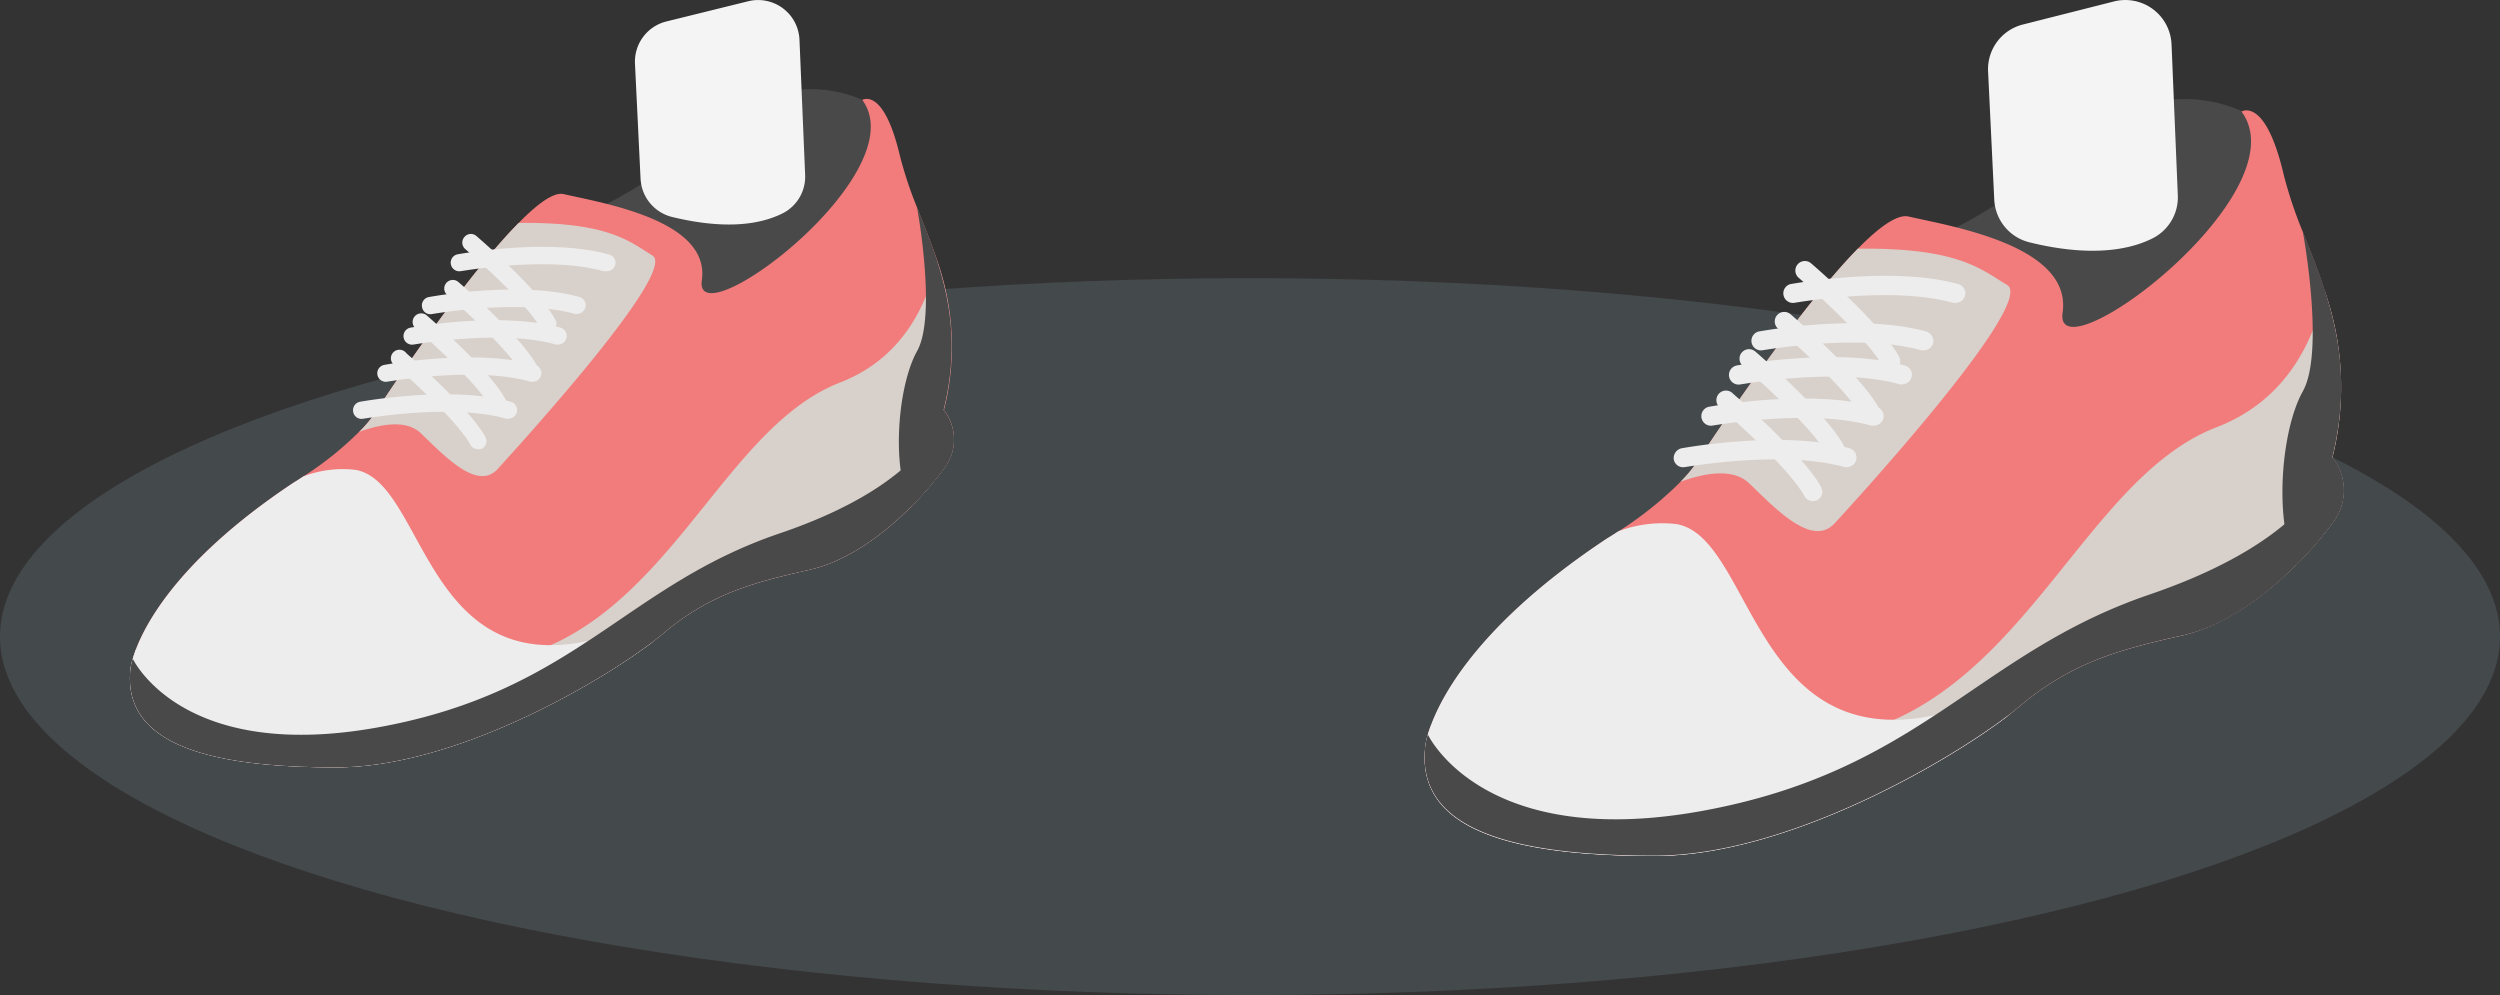 <svg xmlns="http://www.w3.org/2000/svg" viewBox="0 0 247.6 98.55"><rect x="0" y="0" width="247.6" height="98.55" fill="#333333" stroke="none"/><defs><style>.cls-1{isolation:isolate;}.cls-2{fill:#738791;opacity:0.27;}.cls-3{fill:#494949;}.cls-4{fill:#f4f4f4;}.cls-5{fill:#f27c7c;}.cls-6{fill:#d8d0ca;mix-blend-mode:multiply;}.cls-7{fill:#ededed;}</style></defs><title>Asset 5</title><g class="cls-1"><g id="Layer_2" data-name="Layer 2"><g id="Layer_1-2" data-name="Layer 1"><ellipse class="cls-2" cx="123.8" cy="63.05" rx="123.8" ry="35.5"/><path class="cls-3" d="M85.4,9.9s-5.79-2.9-11.23.84S61,21.05,55.31,21.83,65.7,39.39,72.62,35.59,92.82,18.73,85.4,9.9Z"/><path class="cls-4" d="M62.89,6.34l.55,11.36a4.11,4.11,0,0,0,3.13,3.79c3,.73,7.53,1.38,11-.39a4.07,4.07,0,0,0,2.17-3.8L79.18,3.93a4.1,4.1,0,0,0-5.1-3.8l-8.1,2A4.1,4.1,0,0,0,62.89,6.34Z"/><path class="cls-5" d="M93.38,46.55a33.14,33.14,0,0,1-3.12,3.61h0c-2.67,2.68-6.27,5.42-10.09,6.27-5.65,1.28-9.86,2.41-14.46,6.29-.32.27-.68.56-1.1.88C59,67.84,44.93,76,33.28,76,20.78,76,12,73.74,12.94,66.11a6.11,6.11,0,0,1,.21-.86c.07-.26.18-.57.31-.93,1.12-2.94,4.65-9.22,15.59-16.5,0,0,.39-.23,1-.64a32.36,32.36,0,0,0,5.51-4.41A11.54,11.54,0,0,0,37,41.1S45.5,28,51.37,22.08c1.87-1.91,3.48-3.08,4.44-2.86,4,.92,14.55,2.61,13.7,8.55S90.77,17.17,85.4,9.9c0,0,2.12-1.35,3.74,5.58a39.77,39.77,0,0,0,1.69,5.08c.66,1.68,1.37,3.41,2,5.26a25.58,25.58,0,0,1,.66,14.8A4.72,4.72,0,0,1,93.38,46.55Z"/><path class="cls-6" d="M49.3,46.44c-2,2.21-5.21-1.22-7.63-3.54-1.5-1.44-4.23-.81-6.09-.13A11.54,11.54,0,0,0,37,41.1S45.5,28,51.37,22.08c8.93-.11,11,1.86,13.24,3.22C67.21,26.84,51.29,44.23,49.3,46.44Z"/><path class="cls-6" d="M93.38,46.55a33.14,33.14,0,0,1-3.12,3.61h0c-2.67,2.68-6.27,5.42-10.09,6.27-5.65,1.28-9.86,2.41-14.46,6.29-.32.27-.68.56-1.1.88C59,67.84,44.93,76,33.28,76,20.78,76,12,73.74,12.94,66.11a6.11,6.11,0,0,1,.21-.86c.07-.26.18-.57.31-.93,3.62,10.38,22,2.89,34.57,1.38,17.65-2.12,22.75-23,35.18-27.82,6-2.33,8.56-7.42,9.58-12.06a25.58,25.58,0,0,1,.66,14.8A4.72,4.72,0,0,1,93.38,46.55Z"/><path class="cls-3" d="M93.38,46.55a33.14,33.14,0,0,1-3.12,3.61c-2-3.55-1.4-11.86.57-15.39s0-14.21,0-14.21C93,26,95.59,32,93.45,40.62A4.72,4.72,0,0,1,93.38,46.55Z"/><path class="cls-7" d="M64.61,63.6C59,67.84,44.93,76,33.28,76,20.78,76,12,73.74,12.94,66.11a6.11,6.11,0,0,1,.21-.86c.68-2.36,3.63-9.27,15.9-17.43,0,0,.39-.23,1-.64a10.92,10.92,0,0,1,5.12-.65C42,47.62,42,67,58.27,63.47,61.27,62.82,63.3,62.94,64.61,63.6Z"/><path class="cls-3" d="M93.38,46.55c-2.4,3.25-7.55,8.61-13.21,9.88s-9.86,2.41-14.46,6.29S45.78,76,33.28,76,12,73.74,12.94,66.11a6,6,0,0,1,.21-.87c.24.49,5.26,10.24,24.28,6.8,19.5-3.52,24.43-14,39.78-19.21S93.45,40.62,93.45,40.62A4.72,4.72,0,0,1,93.38,46.55Z"/><path class="cls-7" d="M50.37,41.47a.62.62,0,0,1-.23,0c-5.46-1.54-14.08,0-14.16,0a.84.84,0,0,1-1-.68.85.85,0,0,1,.68-1c.37-.06,9.09-1.63,14.93,0a.85.85,0,0,1-.23,1.67Z"/><path class="cls-7" d="M52.76,37.8a.85.85,0,0,1-.23,0c-5.46-1.55-14.08,0-14.17,0a.84.84,0,1,1-.3-1.66c.37-.07,9.09-1.64,14.93,0a.85.85,0,0,1-.23,1.67Z"/><path class="cls-7" d="M55.31,34.13a.85.85,0,0,1-.23,0c-5.47-1.55-14.08,0-14.17,0a.85.85,0,0,1-.3-1.67c.36-.07,9.08-1.64,14.93,0a.85.85,0,0,1-.23,1.66Z"/><path class="cls-7" d="M57.2,31.1a.91.91,0,0,1-.23,0c-5.47-1.55-14.08,0-14.17,0a.83.83,0,0,1-1-.68.84.84,0,0,1,.68-1c.37-.07,9.09-1.64,14.93,0a.85.85,0,0,1-.23,1.66Z"/><path class="cls-7" d="M60,26.86l-.23,0c-5.47-1.55-14.08,0-14.16,0a.85.85,0,0,1-.31-1.67c.37-.06,9.09-1.64,14.93,0A.84.84,0,0,1,60,26.86Z"/><path class="cls-7" d="M54.26,32.92a.83.83,0,0,1-.75-.45c-1.39-2.59-7.38-7.76-7.44-7.81A.84.84,0,0,1,46,23.47a.83.83,0,0,1,1.19-.09c.26.22,6.28,5.43,7.82,8.29a.85.85,0,0,1-.34,1.15A1,1,0,0,1,54.26,32.92Z"/><path class="cls-7" d="M52.43,37.43a.85.85,0,0,1-.75-.44c-1.39-2.59-7.37-7.76-7.43-7.81a.85.85,0,0,1,1.1-1.29c.26.22,6.28,5.44,7.82,8.3a.83.83,0,0,1-.34,1.14A.85.85,0,0,1,52.43,37.43Z"/><path class="cls-7" d="M49.3,40.74a.87.87,0,0,1-.75-.44c-1.39-2.59-7.37-7.76-7.43-7.81a.85.85,0,0,1,1.1-1.29c.26.22,6.28,5.44,7.82,8.3a.83.83,0,0,1-.34,1.14A.85.85,0,0,1,49.3,40.74Z"/><path class="cls-7" d="M47.33,44.49a.85.85,0,0,1-.75-.45c-1.39-2.58-7.37-7.76-7.43-7.81A.85.85,0,1,1,40.26,35c.25.22,6.28,5.43,7.82,8.29a.86.86,0,0,1-.35,1.15A.82.82,0,0,1,47.33,44.49Z"/><path class="cls-3" d="M222,11s-6.47-3.23-12.53.94-14.67,11.51-21,12.37S200,43.94,207.75,39.7,230.28,20.89,222,11Z"/><path class="cls-4" d="M196.9,7.07l.61,12.68A4.58,4.58,0,0,0,201,24c3.3.82,8.4,1.54,12.26-.43a4.55,4.55,0,0,0,2.43-4.24l-.62-14.91A4.58,4.58,0,0,0,209.38.14l-9,2.28A4.56,4.56,0,0,0,196.9,7.07Z"/><path class="cls-5" d="M230.9,51.93a34.25,34.25,0,0,1-3.48,4h0c-3,3-7,6-11.25,7-6.3,1.41-11,2.68-16.13,7-.35.29-.76.62-1.22,1-6.24,4.74-22,13.84-34.95,13.84-14,0-23.8-2.52-22.69-11a6.12,6.12,0,0,1,.23-1,9,9,0,0,1,.35-1c1.24-3.29,5.18-10.3,17.38-18.41,0,0,.44-.26,1.14-.72a36.25,36.25,0,0,0,6.15-4.91A12.94,12.94,0,0,0,168,45.85S177.49,31.27,184,24.63c2.09-2.13,3.89-3.43,5-3.19,4.41,1,16.23,2.92,15.28,9.53S228,19.16,222,11.05c0,0,2.36-1.51,4.17,6.22a42.34,42.34,0,0,0,1.89,5.67c.73,1.87,1.52,3.8,2.18,5.86A28.7,28.7,0,0,1,231,45.32,5.24,5.24,0,0,1,230.9,51.93Z"/><path class="cls-6" d="M181.73,51.8c-2.22,2.47-5.81-1.35-8.5-3.94-1.68-1.61-4.73-.91-6.8-.14A12.94,12.94,0,0,0,168,45.85S177.49,31.27,184,24.63c10-.12,12.23,2.07,14.78,3.59C201.71,29.94,184,49.34,181.73,51.8Z"/><path class="cls-6" d="M230.9,51.93a34.25,34.25,0,0,1-3.48,4h0c-3,3-7,6-11.25,7-6.3,1.41-11,2.68-16.13,7-.35.29-.76.62-1.22,1-6.24,4.74-22,13.84-34.95,13.84-14,0-23.8-2.52-22.69-11a6.12,6.12,0,0,1,.23-1,9,9,0,0,1,.35-1c4,11.57,24.51,3.21,38.56,1.53,19.69-2.36,25.38-25.68,39.24-31,6.71-2.59,9.55-8.27,10.69-13.45A28.7,28.7,0,0,1,231,45.32,5.24,5.24,0,0,1,230.9,51.93Z"/><path class="cls-3" d="M230.9,51.93a34.25,34.25,0,0,1-3.48,4c-2.21-4-1.56-13.22.65-17.17s0-15.84,0-15.84c2.36,6,5.3,12.71,2.92,22.38A5.24,5.24,0,0,1,230.9,51.93Z"/><path class="cls-7" d="M198.82,70.94c-6.24,4.74-22,13.84-34.95,13.84-14,0-23.8-2.52-22.69-11a6.12,6.12,0,0,1,.23-1c.75-2.63,4-10.34,17.73-19.44,0,0,.44-.26,1.14-.72A12.3,12.3,0,0,1,166,51.9c7.57,1.22,7.55,22.87,25.76,18.9C195.09,70.07,197.35,70.22,198.82,70.94Z"/><path class="cls-3" d="M230.9,51.93c-2.67,3.62-8.42,9.6-14.73,11s-11,2.69-16.13,7-22.23,14.81-36.17,14.81-23.8-2.52-22.69-11a6.35,6.35,0,0,1,.23-1c.26.54,5.87,11.42,27.08,7.59,21.75-3.94,27.26-15.6,44.38-21.44S231,45.31,231,45.31A5.26,5.26,0,0,1,230.9,51.93Z"/><path class="cls-7" d="M182.93,46.26a.78.78,0,0,1-.26,0c-6.09-1.72-15.7,0-15.8,0a.94.94,0,0,1-1.1-.76,1,1,0,0,1,.76-1.1c.41-.07,10.14-1.83,16.66,0a.95.95,0,0,1-.26,1.86Z"/><path class="cls-7" d="M185.59,42.16a1.07,1.07,0,0,1-.25,0c-6.1-1.73-15.71,0-15.81,0a.95.95,0,0,1-.34-1.86c.41-.08,10.14-1.83,16.66,0a.94.94,0,0,1-.26,1.85Z"/><path class="cls-7" d="M188.44,38.07a1.09,1.09,0,0,1-.26,0c-6.1-1.73-15.71,0-15.8,0A.95.95,0,0,1,172,36.2c.41-.08,10.13-1.83,16.65,0a.94.94,0,0,1-.25,1.85Z"/><path class="cls-7" d="M190.55,34.7a1.17,1.17,0,0,1-.26,0c-6.1-1.73-15.71,0-15.8,0a.95.95,0,0,1-.34-1.86c.41-.08,10.14-1.83,16.65,0a1,1,0,0,1,.66,1.17A1,1,0,0,1,190.55,34.7Z"/><path class="cls-7" d="M193.71,30a.78.78,0,0,1-.26,0c-6.1-1.73-15.7,0-15.8,0a.95.95,0,0,1-.34-1.86c.41-.07,10.14-1.82,16.66,0a.95.95,0,0,1-.26,1.86Z"/><path class="cls-7" d="M187.26,36.72a.94.94,0,0,1-.83-.5c-1.55-2.88-8.23-8.65-8.29-8.71a.94.94,0,0,1,1.23-1.43c.29.24,7,6.06,8.72,9.25a.94.94,0,0,1-.38,1.28A1,1,0,0,1,187.26,36.72Z"/><path class="cls-7" d="M185.22,41.76a.94.94,0,0,1-.83-.5c-1.55-2.88-8.23-8.65-8.29-8.71a.94.94,0,1,1,1.23-1.43c.29.24,7,6.06,8.73,9.25a1,1,0,0,1-.39,1.28A1,1,0,0,1,185.22,41.76Z"/><path class="cls-7" d="M181.73,45.45a.94.94,0,0,1-.83-.5c-1.55-2.88-8.23-8.65-8.29-8.71a.94.94,0,1,1,1.23-1.43c.29.25,7,6.06,8.73,9.25a1,1,0,0,1-.39,1.28A.88.88,0,0,1,181.73,45.45Z"/><path class="cls-7" d="M179.54,49.63a.93.93,0,0,1-.83-.5c-1.56-2.88-8.23-8.65-8.3-8.71A.95.95,0,1,1,171.65,39c.28.24,7,6.06,8.72,9.25a.94.94,0,0,1-.38,1.28A1.06,1.06,0,0,1,179.54,49.63Z"/></g></g></g></svg>